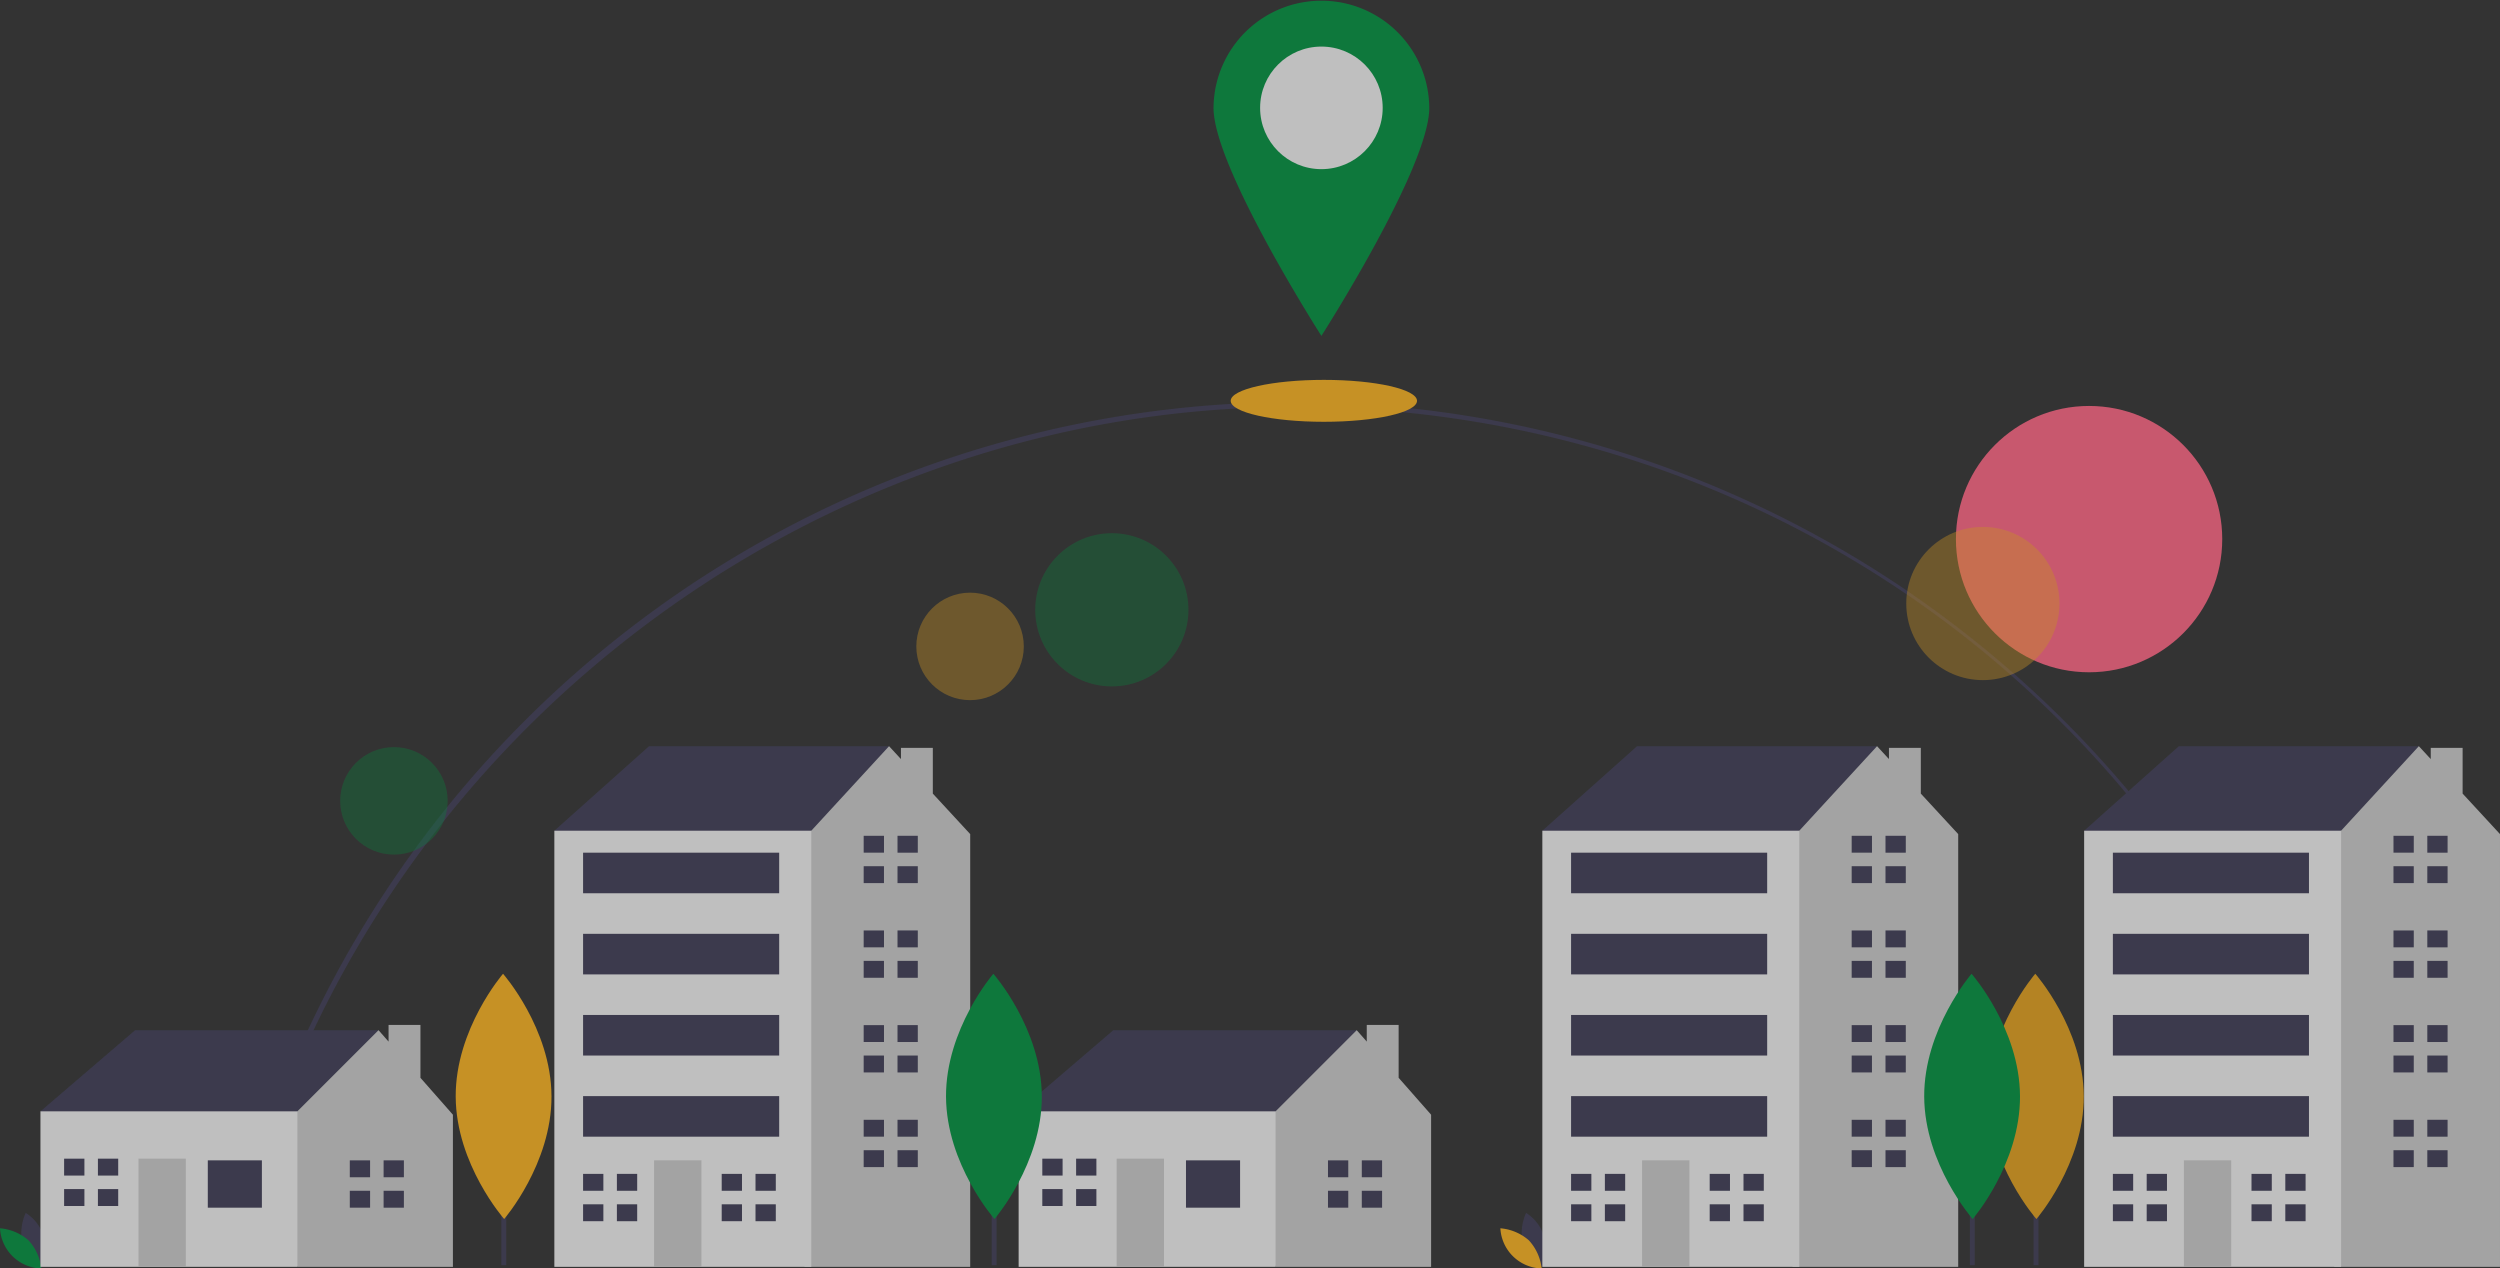 <svg xmlns="http://www.w3.org/2000/svg" width="547.573" height="277.836" viewBox="0 0 547.573 277.836">
  <rect x="0" y="0" width="547.573" height="277.836" fill="#333333" stroke="none"/>
  <g id="Group_443" data-name="Group 443" transform="translate(-25.508)" opacity="0.729">
    <path id="Path_432" data-name="Path 432" d="M174.861,541.092l-1.048-.236a238.482,238.482,0,0,1,465.074-.634l-1.047.238C613.111,431.88,517.948,356.046,406.422,356.046,296.357,356.046,198.971,433.869,174.861,541.092Z" transform="translate(-97.395 -266.909)" fill="#3f3d56"/>
    <circle id="Ellipse_57" data-name="Ellipse 57" cx="29.166" cy="29.166" r="29.166" transform="translate(453.912 88.916)" fill="#ff6584"/>
    <rect id="Rectangle_194" data-name="Rectangle 194" width="1.074" height="42.421" transform="translate(470.924 234.687)" fill="#3f3d56"/>
    <path id="Path_433" data-name="Path 433" d="M910.864,614.978c.068,14.833-10.368,26.907-10.368,26.907s-10.547-11.977-10.615-26.81,10.368-26.907,10.368-26.907S910.8,600.144,910.864,614.978Z" transform="translate(-428.955 -374.885)" fill="#fcb320"/>
    <path id="Path_434" data-name="Path 434" d="M910.864,614.978c.068,14.833-10.368,26.907-10.368,26.907s-10.547-11.977-10.615-26.81,10.368-26.907,10.368-26.907S910.8,600.144,910.864,614.978Z" transform="translate(-428.955 -374.885)" opacity="0.1"/>
    <circle id="Ellipse_58" data-name="Ellipse 58" cx="16.779" cy="16.779" r="16.779" transform="translate(252.255 116.788)" fill="#00923f" opacity="0.4"/>
    <circle id="Ellipse_59" data-name="Ellipse 59" cx="11.771" cy="11.771" r="11.771" transform="translate(226.21 129.811)" fill="#fcb320" opacity="0.4"/>
    <circle id="Ellipse_60" data-name="Ellipse 60" cx="11.771" cy="11.771" r="11.771" transform="translate(100.021 163.64)" fill="#00923f" opacity="0.4"/>
    <circle id="Ellipse_61" data-name="Ellipse 61" cx="16.779" cy="16.779" r="16.779" transform="translate(443.036 115.408)" fill="#fcb320" opacity="0.4"/>
    <path id="Path_435" data-name="Path 435" d="M87.894,692.44a10.808,10.808,0,0,0,4.025,5.445,9.3,9.3,0,0,0-3.294-12.176A10.807,10.807,0,0,0,87.894,692.44Z" transform="translate(-57.485 -420.049)" fill="#3f3d56"/>
    <path id="Path_436" data-name="Path 436" d="M85.241,694.627a10.808,10.808,0,0,1,2.8,6.165,9.3,9.3,0,0,1-9.039-8.8A10.808,10.808,0,0,1,85.241,694.627Z" transform="translate(-53.495 -422.959)" fill="#00923f"/>
    <path id="Path_437" data-name="Path 437" d="M699.894,692.44a10.808,10.808,0,0,0,4.025,5.445,9.3,9.3,0,0,0-3.294-12.176A10.808,10.808,0,0,0,699.894,692.44Z" transform="translate(-340.858 -420.049)" fill="#3f3d56"/>
    <path id="Path_438" data-name="Path 438" d="M697.241,694.627a10.807,10.807,0,0,1,2.8,6.165,9.3,9.3,0,0,1-9.039-8.8A10.808,10.808,0,0,1,697.241,694.627Z" transform="translate(-336.869 -422.959)" fill="#fcb320"/>
    <path id="Path_439" data-name="Path 439" d="M66.221,441.685,64,437.983,84.735,420.21h53.318v5.183L118.8,446.129l-22.216,4.443Z" transform="translate(-29.634 -194.569)" fill="#3f3d56"/>
    <path id="Path_440" data-name="Path 440" d="M190.013,429.642V418.056h-6.981v3.654l-2.2-2.5-17.773,17.773-2.962,2.962-3.7,14.811,6.665,16.291h34.064V437.726Z" transform="translate(-72.417 -193.572)" fill="#ccc"/>
    <rect id="Rectangle_195" data-name="Rectangle 195" width="56.28" height="34.064" transform="translate(34.366 243.413)" fill="#f2f2f2"/>
    <rect id="Rectangle_196" data-name="Rectangle 196" width="11.848" height="10.367" transform="translate(71.022 254.151)" fill="#3f3d56"/>
    <rect id="Rectangle_197" data-name="Rectangle 197" width="10.367" height="23.697" transform="translate(55.841 253.781)" fill="#ccc"/>
    <path id="Path_441" data-name="Path 441" d="M78.1,476.317v-3.7H73.654v3.7H78.1Z" transform="translate(-34.104 -218.834)" fill="#3f3d56"/>
    <path id="Path_442" data-name="Path 442" d="M77.726,485.026H73.654v3.7H78.1v-3.7Z" transform="translate(-34.104 -224.581)" fill="#3f3d56"/>
    <rect id="Rectangle_198" data-name="Rectangle 198" width="4.443" height="3.703" transform="translate(46.955 253.781)" fill="#3f3d56"/>
    <rect id="Rectangle_199" data-name="Rectangle 199" width="4.443" height="3.703" transform="translate(46.955 260.445)" fill="#3f3d56"/>
    <path id="Path_443" data-name="Path 443" d="M194.628,477.007v-3.7h-4.443v3.7h4.443Z" transform="translate(-88.061 -219.153)" fill="#3f3d56"/>
    <path id="Path_444" data-name="Path 444" d="M194.258,485.716h-4.073v3.7h4.443v-3.7Z" transform="translate(-88.061 -224.9)" fill="#3f3d56"/>
    <rect id="Rectangle_200" data-name="Rectangle 200" width="4.443" height="3.703" transform="translate(109.529 254.151)" fill="#3f3d56"/>
    <rect id="Rectangle_201" data-name="Rectangle 201" width="4.443" height="3.703" transform="translate(109.529 260.816)" fill="#3f3d56"/>
    <path id="Path_445" data-name="Path 445" d="M465.221,441.685l-2.221-3.7,20.735-17.773h53.318v5.183L517.8,446.129l-22.216,4.443Z" transform="translate(-214.382 -194.569)" fill="#3f3d56"/>
    <path id="Path_446" data-name="Path 446" d="M589.014,429.642V418.056h-6.981v3.654l-2.2-2.5-17.773,17.773-2.962,2.962-3.7,14.811,6.665,16.291h34.064V437.726Z" transform="translate(-257.165 -193.572)" fill="#ccc"/>
    <rect id="Rectangle_202" data-name="Rectangle 202" width="56.28" height="34.064" transform="translate(248.618 243.413)" fill="#f2f2f2"/>
    <rect id="Rectangle_203" data-name="Rectangle 203" width="11.848" height="10.367" transform="translate(285.274 254.151)" fill="#3f3d56"/>
    <rect id="Rectangle_204" data-name="Rectangle 204" width="10.367" height="23.697" transform="translate(270.093 253.781)" fill="#ccc"/>
    <path id="Path_447" data-name="Path 447" d="M477.1,476.317v-3.7h-4.443v3.7H477.1Z" transform="translate(-218.852 -218.834)" fill="#3f3d56"/>
    <path id="Path_448" data-name="Path 448" d="M476.726,485.026h-4.072v3.7H477.1v-3.7Z" transform="translate(-218.852 -224.581)" fill="#3f3d56"/>
    <rect id="Rectangle_205" data-name="Rectangle 205" width="4.443" height="3.703" transform="translate(261.207 253.781)" fill="#3f3d56"/>
    <rect id="Rectangle_206" data-name="Rectangle 206" width="4.443" height="3.703" transform="translate(261.207 260.445)" fill="#3f3d56"/>
    <path id="Path_449" data-name="Path 449" d="M593.628,477.007v-3.7h-4.443v3.7h4.443Z" transform="translate(-272.81 -219.153)" fill="#3f3d56"/>
    <path id="Path_450" data-name="Path 450" d="M593.258,485.716h-4.073v3.7h4.443v-3.7Z" transform="translate(-272.81 -224.9)" fill="#3f3d56"/>
    <rect id="Rectangle_207" data-name="Rectangle 207" width="4.443" height="3.703" transform="translate(323.781 254.151)" fill="#3f3d56"/>
    <rect id="Rectangle_208" data-name="Rectangle 208" width="4.443" height="3.703" transform="translate(323.781 260.816)" fill="#3f3d56"/>
    <path id="Path_451" data-name="Path 451" d="M277.322,325.843l-3.7-2.962,20.735-18.513h52.577v16.292l-34.064,22.957Z" transform="translate(-126.694 -140.931)" fill="#3f3d56"/>
    <path id="Path_452" data-name="Path 452" d="M390.39,314.752V304.737h-6.981v2.453l-2.605-2.823L363.771,322.88l-6.664,4.443-10.334,75.5,15.585,15.585h36.219V323.621Z" transform="translate(-160.566 -140.931)" fill="#ccc"/>
    <rect id="Rectangle_209" data-name="Rectangle 209" width="56.28" height="95.528" transform="translate(146.926 181.95)" fill="#f2f2f2"/>
    <rect id="Rectangle_210" data-name="Rectangle 210" width="10.367" height="23.327" transform="translate(168.771 254.151)" fill="#ccc"/>
    <path id="Path_453" data-name="Path 453" d="M289.785,482.523v-3.7h-4.443v3.7h4.443Z" transform="translate(-132.122 -221.708)" fill="#3f3d56"/>
    <path id="Path_454" data-name="Path 454" d="M289.415,491.232h-4.073v3.7h4.443v-3.7Z" transform="translate(-132.122 -227.454)" fill="#3f3d56"/>
    <rect id="Rectangle_211" data-name="Rectangle 211" width="4.443" height="3.703" transform="translate(160.626 257.113)" fill="#3f3d56"/>
    <rect id="Rectangle_212" data-name="Rectangle 212" width="4.443" height="3.703" transform="translate(160.626 263.778)" fill="#3f3d56"/>
    <path id="Path_455" data-name="Path 455" d="M346.327,482.523v-3.7h-4.443v3.7h4.443Z" transform="translate(-158.302 -221.708)" fill="#3f3d56"/>
    <path id="Path_456" data-name="Path 456" d="M345.957,491.232h-4.073v3.7h4.443v-3.7Z" transform="translate(-158.302 -227.454)" fill="#3f3d56"/>
    <rect id="Rectangle_213" data-name="Rectangle 213" width="4.443" height="3.703" transform="translate(190.987 257.113)" fill="#3f3d56"/>
    <rect id="Rectangle_214" data-name="Rectangle 214" width="4.443" height="3.703" transform="translate(190.987 263.778)" fill="#3f3d56"/>
    <path id="Path_457" data-name="Path 457" d="M404.248,344.615v-3.7H399.8v3.7h4.443Z" transform="translate(-185.121 -157.852)" fill="#3f3d56"/>
    <path id="Path_458" data-name="Path 458" d="M403.878,353.325H399.8v3.7h4.443v-3.7Z" transform="translate(-185.121 -163.6)" fill="#3f3d56"/>
    <rect id="Rectangle_215" data-name="Rectangle 215" width="4.443" height="3.703" transform="translate(222.089 183.061)" fill="#3f3d56"/>
    <rect id="Rectangle_216" data-name="Rectangle 216" width="4.443" height="3.703" transform="translate(222.089 189.725)" fill="#3f3d56"/>
    <path id="Path_459" data-name="Path 459" d="M404.248,383.23v-3.7H399.8v3.7h4.443Z" transform="translate(-185.121 -175.732)" fill="#3f3d56"/>
    <path id="Path_460" data-name="Path 460" d="M403.878,391.939H399.8v3.7h4.443v-3.7Z" transform="translate(-185.121 -181.479)" fill="#3f3d56"/>
    <rect id="Rectangle_217" data-name="Rectangle 217" width="4.443" height="3.703" transform="translate(222.089 203.795)" fill="#3f3d56"/>
    <rect id="Rectangle_218" data-name="Rectangle 218" width="4.443" height="3.703" transform="translate(222.089 210.46)" fill="#3f3d56"/>
    <path id="Path_461" data-name="Path 461" d="M404.248,421.844v-3.7H399.8v3.7h4.443Z" transform="translate(-185.121 -193.611)" fill="#3f3d56"/>
    <path id="Path_462" data-name="Path 462" d="M403.878,430.553H399.8v3.7h4.443v-3.7Z" transform="translate(-185.121 -199.358)" fill="#3f3d56"/>
    <rect id="Rectangle_219" data-name="Rectangle 219" width="4.443" height="3.703" transform="translate(222.089 224.53)" fill="#3f3d56"/>
    <rect id="Rectangle_220" data-name="Rectangle 220" width="4.443" height="3.703" transform="translate(222.089 231.195)" fill="#3f3d56"/>
    <path id="Path_463" data-name="Path 463" d="M404.248,460.458v-3.7H399.8v3.7h4.443Z" transform="translate(-185.121 -211.491)" fill="#3f3d56"/>
    <path id="Path_464" data-name="Path 464" d="M403.878,469.167H399.8v3.7h4.443v-3.7Z" transform="translate(-185.121 -217.238)" fill="#3f3d56"/>
    <rect id="Rectangle_221" data-name="Rectangle 221" width="4.443" height="3.703" transform="translate(222.089 245.265)" fill="#3f3d56"/>
    <rect id="Rectangle_222" data-name="Rectangle 222" width="4.443" height="3.703" transform="translate(222.089 251.929)" fill="#3f3d56"/>
    <rect id="Rectangle_223" data-name="Rectangle 223" width="42.95" height="8.886" transform="translate(153.22 186.763)" fill="#3f3d56"/>
    <rect id="Rectangle_224" data-name="Rectangle 224" width="42.95" height="8.886" transform="translate(153.22 204.536)" fill="#3f3d56"/>
    <rect id="Rectangle_225" data-name="Rectangle 225" width="42.95" height="8.886" transform="translate(153.22 222.308)" fill="#3f3d56"/>
    <rect id="Rectangle_226" data-name="Rectangle 226" width="42.95" height="8.886" transform="translate(153.22 240.081)" fill="#3f3d56"/>
    <path id="Path_465" data-name="Path 465" d="M680.322,325.843l-3.7-2.962,20.735-18.513h52.577v16.292l-34.064,22.957Z" transform="translate(-313.294 -140.931)" fill="#3f3d56"/>
    <path id="Path_466" data-name="Path 466" d="M793.39,314.752V304.737h-6.981v2.453l-2.605-2.823L766.771,322.88l-6.664,4.443-10.334,75.5,15.585,15.585h36.219V323.621Z" transform="translate(-347.166 -140.931)" fill="#ccc"/>
    <rect id="Rectangle_227" data-name="Rectangle 227" width="56.28" height="95.528" transform="translate(363.325 181.95)" fill="#f2f2f2"/>
    <rect id="Rectangle_228" data-name="Rectangle 228" width="10.367" height="23.327" transform="translate(385.171 254.151)" fill="#ccc"/>
    <path id="Path_467" data-name="Path 467" d="M692.785,482.523v-3.7h-4.443v3.7h4.443Z" transform="translate(-318.722 -221.708)" fill="#3f3d56"/>
    <path id="Path_468" data-name="Path 468" d="M692.415,491.232h-4.073v3.7h4.443v-3.7Z" transform="translate(-318.722 -227.454)" fill="#3f3d56"/>
    <rect id="Rectangle_229" data-name="Rectangle 229" width="4.443" height="3.703" transform="translate(377.025 257.113)" fill="#3f3d56"/>
    <rect id="Rectangle_230" data-name="Rectangle 230" width="4.443" height="3.703" transform="translate(377.025 263.778)" fill="#3f3d56"/>
    <path id="Path_469" data-name="Path 469" d="M749.327,482.523v-3.7h-4.443v3.7h4.443Z" transform="translate(-344.903 -221.708)" fill="#3f3d56"/>
    <path id="Path_470" data-name="Path 470" d="M748.957,491.232h-4.073v3.7h4.443v-3.7Z" transform="translate(-344.903 -227.454)" fill="#3f3d56"/>
    <rect id="Rectangle_231" data-name="Rectangle 231" width="4.443" height="3.703" transform="translate(407.386 257.113)" fill="#3f3d56"/>
    <rect id="Rectangle_232" data-name="Rectangle 232" width="4.443" height="3.703" transform="translate(407.386 263.778)" fill="#3f3d56"/>
    <path id="Path_471" data-name="Path 471" d="M807.248,344.615v-3.7H802.8v3.7h4.443Z" transform="translate(-371.722 -157.852)" fill="#3f3d56"/>
    <path id="Path_472" data-name="Path 472" d="M806.878,353.325H802.8v3.7h4.443v-3.7Z" transform="translate(-371.722 -163.6)" fill="#3f3d56"/>
    <rect id="Rectangle_233" data-name="Rectangle 233" width="4.443" height="3.703" transform="translate(438.488 183.061)" fill="#3f3d56"/>
    <rect id="Rectangle_234" data-name="Rectangle 234" width="4.443" height="3.703" transform="translate(438.488 189.725)" fill="#3f3d56"/>
    <path id="Path_473" data-name="Path 473" d="M807.248,383.23v-3.7H802.8v3.7h4.443Z" transform="translate(-371.722 -175.732)" fill="#3f3d56"/>
    <path id="Path_474" data-name="Path 474" d="M806.878,391.939H802.8v3.7h4.443v-3.7Z" transform="translate(-371.722 -181.479)" fill="#3f3d56"/>
    <rect id="Rectangle_235" data-name="Rectangle 235" width="4.443" height="3.703" transform="translate(438.488 203.795)" fill="#3f3d56"/>
    <rect id="Rectangle_236" data-name="Rectangle 236" width="4.443" height="3.703" transform="translate(438.488 210.46)" fill="#3f3d56"/>
    <path id="Path_475" data-name="Path 475" d="M807.248,421.844v-3.7H802.8v3.7h4.443Z" transform="translate(-371.722 -193.611)" fill="#3f3d56"/>
    <path id="Path_476" data-name="Path 476" d="M806.878,430.553H802.8v3.7h4.443v-3.7Z" transform="translate(-371.722 -199.358)" fill="#3f3d56"/>
    <rect id="Rectangle_237" data-name="Rectangle 237" width="4.443" height="3.703" transform="translate(438.488 224.53)" fill="#3f3d56"/>
    <rect id="Rectangle_238" data-name="Rectangle 238" width="4.443" height="3.703" transform="translate(438.488 231.195)" fill="#3f3d56"/>
    <path id="Path_477" data-name="Path 477" d="M807.248,460.458v-3.7H802.8v3.7h4.443Z" transform="translate(-371.722 -211.491)" fill="#3f3d56"/>
    <path id="Path_478" data-name="Path 478" d="M806.878,469.167H802.8v3.7h4.443v-3.7Z" transform="translate(-371.722 -217.238)" fill="#3f3d56"/>
    <rect id="Rectangle_239" data-name="Rectangle 239" width="4.443" height="3.703" transform="translate(438.488 245.265)" fill="#3f3d56"/>
    <rect id="Rectangle_240" data-name="Rectangle 240" width="4.443" height="3.703" transform="translate(438.488 251.929)" fill="#3f3d56"/>
    <rect id="Rectangle_241" data-name="Rectangle 241" width="42.95" height="8.886" transform="translate(369.62 186.763)" fill="#3f3d56"/>
    <rect id="Rectangle_242" data-name="Rectangle 242" width="42.95" height="8.886" transform="translate(369.62 204.536)" fill="#3f3d56"/>
    <rect id="Rectangle_243" data-name="Rectangle 243" width="42.95" height="8.886" transform="translate(369.62 222.308)" fill="#3f3d56"/>
    <rect id="Rectangle_244" data-name="Rectangle 244" width="42.95" height="8.886" transform="translate(369.62 240.081)" fill="#3f3d56"/>
    <path id="Path_479" data-name="Path 479" d="M901.322,325.843l-3.7-2.962,20.735-18.513h52.577v16.292l-34.064,22.957Z" transform="translate(-415.624 -140.931)" fill="#3f3d56"/>
    <path id="Path_480" data-name="Path 480" d="M1014.39,314.752V304.737h-6.981v2.453l-2.605-2.823L987.771,322.88l-6.664,4.443-10.334,75.5,15.584,15.585h36.219V323.621Z" transform="translate(-449.496 -140.931)" fill="#ccc"/>
    <rect id="Rectangle_245" data-name="Rectangle 245" width="56.28" height="95.528" transform="translate(481.996 181.95)" fill="#f2f2f2"/>
    <rect id="Rectangle_246" data-name="Rectangle 246" width="10.367" height="23.327" transform="translate(503.841 254.151)" fill="#ccc"/>
    <path id="Path_481" data-name="Path 481" d="M913.785,482.523v-3.7h-4.443v3.7h4.443Z" transform="translate(-421.051 -221.708)" fill="#3f3d56"/>
    <path id="Path_482" data-name="Path 482" d="M913.415,491.232h-4.073v3.7h4.443v-3.7Z" transform="translate(-421.051 -227.454)" fill="#3f3d56"/>
    <rect id="Rectangle_247" data-name="Rectangle 247" width="4.443" height="3.703" transform="translate(495.696 257.113)" fill="#3f3d56"/>
    <rect id="Rectangle_248" data-name="Rectangle 248" width="4.443" height="3.703" transform="translate(495.696 263.778)" fill="#3f3d56"/>
    <path id="Path_483" data-name="Path 483" d="M970.327,482.523v-3.7h-4.443v3.7h4.443Z" transform="translate(-447.232 -221.708)" fill="#3f3d56"/>
    <path id="Path_484" data-name="Path 484" d="M969.957,491.232h-4.073v3.7h4.443v-3.7Z" transform="translate(-447.232 -227.454)" fill="#3f3d56"/>
    <rect id="Rectangle_249" data-name="Rectangle 249" width="4.443" height="3.703" transform="translate(526.057 257.113)" fill="#3f3d56"/>
    <rect id="Rectangle_250" data-name="Rectangle 250" width="4.443" height="3.703" transform="translate(526.057 263.778)" fill="#3f3d56"/>
    <path id="Path_485" data-name="Path 485" d="M1028.248,344.615v-3.7H1023.8v3.7h4.443Z" transform="translate(-474.051 -157.852)" fill="#3f3d56"/>
    <path id="Path_486" data-name="Path 486" d="M1027.878,353.325H1023.8v3.7h4.443v-3.7Z" transform="translate(-474.051 -163.6)" fill="#3f3d56"/>
    <rect id="Rectangle_251" data-name="Rectangle 251" width="4.443" height="3.703" transform="translate(557.159 183.061)" fill="#3f3d56"/>
    <rect id="Rectangle_252" data-name="Rectangle 252" width="4.443" height="3.703" transform="translate(557.159 189.725)" fill="#3f3d56"/>
    <path id="Path_487" data-name="Path 487" d="M1028.248,383.23v-3.7H1023.8v3.7h4.443Z" transform="translate(-474.051 -175.732)" fill="#3f3d56"/>
    <path id="Path_488" data-name="Path 488" d="M1027.878,391.939H1023.8v3.7h4.443v-3.7Z" transform="translate(-474.051 -181.479)" fill="#3f3d56"/>
    <rect id="Rectangle_253" data-name="Rectangle 253" width="4.443" height="3.703" transform="translate(557.159 203.795)" fill="#3f3d56"/>
    <rect id="Rectangle_254" data-name="Rectangle 254" width="4.443" height="3.703" transform="translate(557.159 210.46)" fill="#3f3d56"/>
    <path id="Path_489" data-name="Path 489" d="M1028.248,421.844v-3.7H1023.8v3.7h4.443Z" transform="translate(-474.051 -193.611)" fill="#3f3d56"/>
    <path id="Path_490" data-name="Path 490" d="M1027.878,430.553H1023.8v3.7h4.443v-3.7Z" transform="translate(-474.051 -199.358)" fill="#3f3d56"/>
    <rect id="Rectangle_255" data-name="Rectangle 255" width="4.443" height="3.703" transform="translate(557.159 224.53)" fill="#3f3d56"/>
    <rect id="Rectangle_256" data-name="Rectangle 256" width="4.443" height="3.703" transform="translate(557.159 231.195)" fill="#3f3d56"/>
    <path id="Path_491" data-name="Path 491" d="M1028.248,460.458v-3.7H1023.8v3.7h4.443Z" transform="translate(-474.051 -211.491)" fill="#3f3d56"/>
    <path id="Path_492" data-name="Path 492" d="M1027.878,469.167H1023.8v3.7h4.443v-3.7Z" transform="translate(-474.051 -217.238)" fill="#3f3d56"/>
    <rect id="Rectangle_257" data-name="Rectangle 257" width="4.443" height="3.703" transform="translate(557.159 245.265)" fill="#3f3d56"/>
    <rect id="Rectangle_258" data-name="Rectangle 258" width="4.443" height="3.703" transform="translate(557.159 251.929)" fill="#3f3d56"/>
    <rect id="Rectangle_259" data-name="Rectangle 259" width="42.95" height="8.886" transform="translate(488.29 186.763)" fill="#3f3d56"/>
    <rect id="Rectangle_260" data-name="Rectangle 260" width="42.95" height="8.886" transform="translate(488.29 204.536)" fill="#3f3d56"/>
    <rect id="Rectangle_261" data-name="Rectangle 261" width="42.95" height="8.886" transform="translate(488.29 222.308)" fill="#3f3d56"/>
    <rect id="Rectangle_262" data-name="Rectangle 262" width="42.95" height="8.886" transform="translate(488.29 240.081)" fill="#3f3d56"/>
    <rect id="Rectangle_264" data-name="Rectangle 264" width="1.074" height="42.421" transform="translate(135.317 234.687)" fill="#3f3d56"/>
    <path id="Path_493" data-name="Path 493" d="M285.864,614.978c.068,14.833-10.368,26.907-10.368,26.907s-10.547-11.977-10.615-26.81,10.368-26.907,10.368-26.907S285.8,600.144,285.864,614.978Z" transform="translate(-139.562 -374.885)" fill="#fcb320"/>
    <rect id="Rectangle_265" data-name="Rectangle 265" width="1.074" height="42.421" transform="translate(242.711 234.687)" fill="#3f3d56"/>
    <path id="Path_494" data-name="Path 494" d="M485.864,614.978c.068,14.833-10.368,26.907-10.368,26.907s-10.547-11.977-10.615-26.81,10.368-26.907,10.368-26.907S485.8,600.144,485.864,614.978Z" transform="translate(-232.168 -374.885)" fill="#00923f"/>
    <rect id="Rectangle_266" data-name="Rectangle 266" width="1.074" height="42.421" transform="translate(456.963 234.687)" fill="#3f3d56"/>
    <path id="Path_495" data-name="Path 495" d="M884.864,614.978c.068,14.833-10.368,26.907-10.368,26.907s-10.547-11.977-10.615-26.81,10.368-26.907,10.368-26.907S884.8,600.144,884.864,614.978Z" transform="translate(-416.916 -374.885)" fill="#00923f"/>
    <ellipse id="Ellipse_62" data-name="Ellipse 62" cx="20.405" cy="4.591" rx="20.405" ry="4.591" transform="translate(295.066 83.204)" fill="#fcb320"/>
    <path id="Path_496" data-name="Path 496" d="M621.253,214.6c0,13.049-23.627,49.938-23.627,49.938S574,227.647,574,214.6a23.627,23.627,0,0,1,47.253,0Z" transform="translate(-282.693 -190.972)" fill="#00923f"/>
    <circle id="Ellipse_63" data-name="Ellipse 63" cx="13.424" cy="13.424" r="13.424" transform="translate(301.509 10.202)" fill="#f2f2f2"/>
  </g>
</svg>
